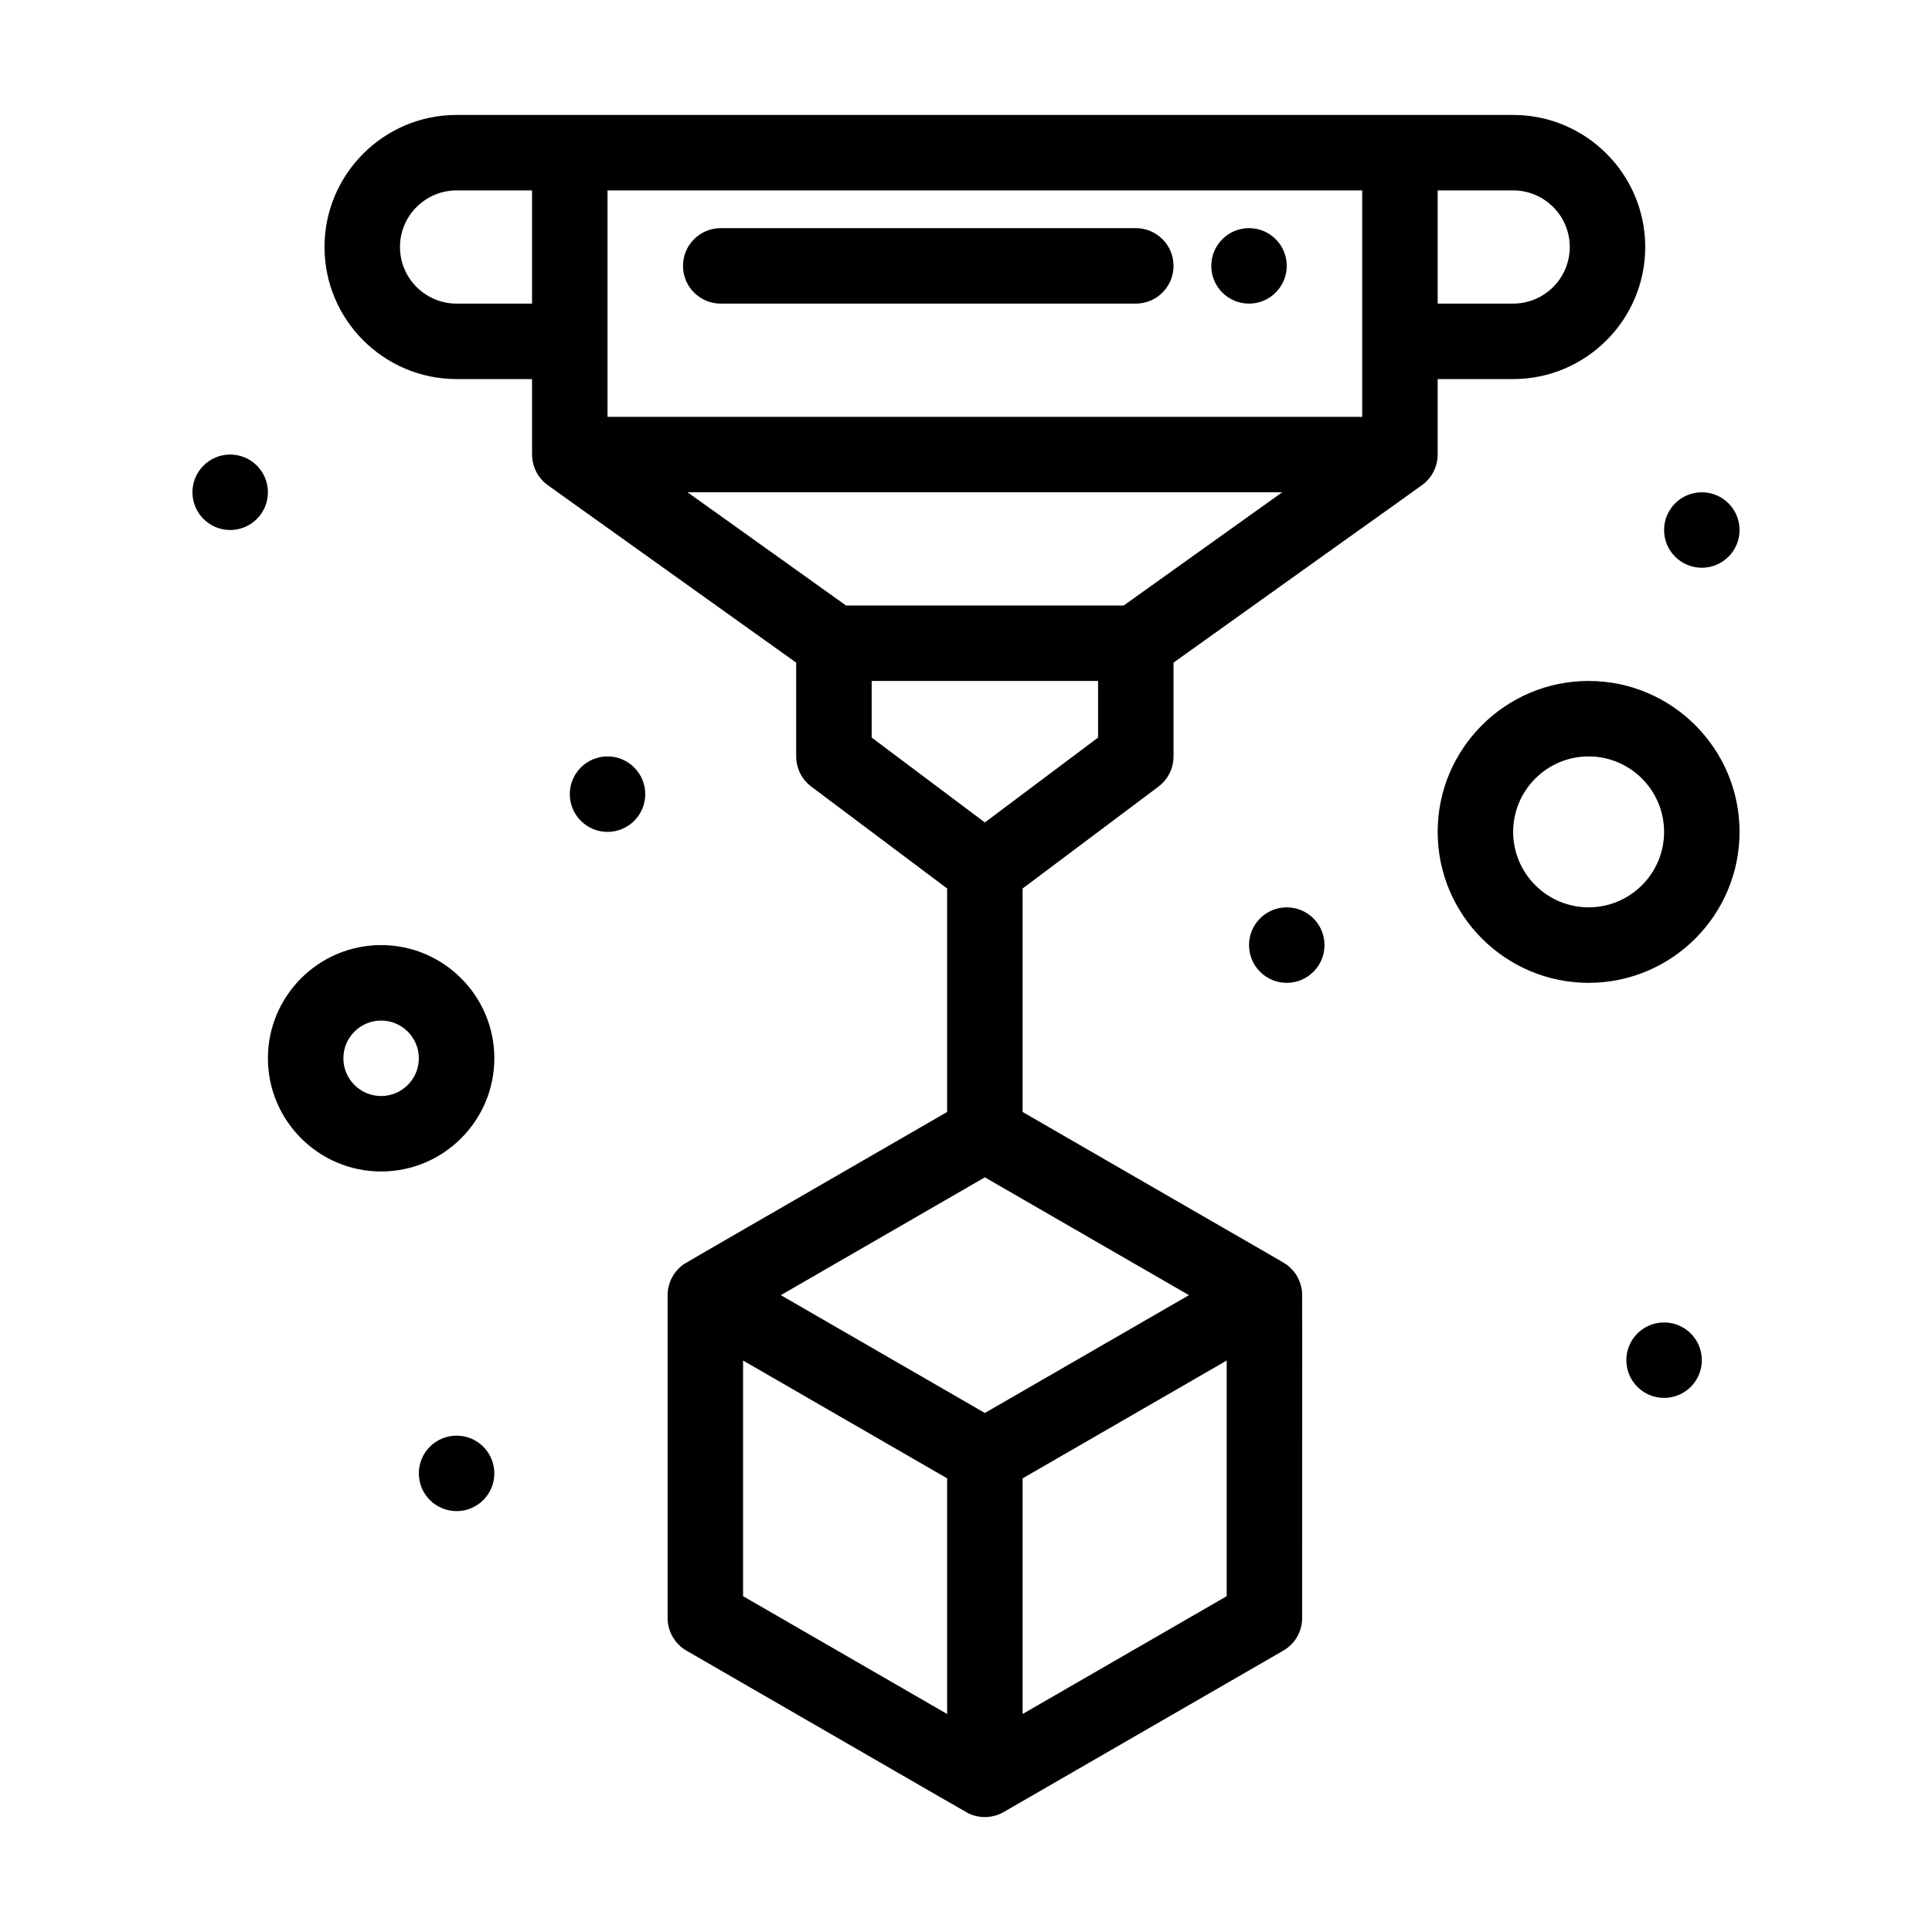 <svg width="67" height="67" viewBox="0 0 67 67" fill="none" xmlns="http://www.w3.org/2000/svg">
<path d="M49.857 15.767C49.857 15.748 49.857 13.166 49.857 13.146H52.475C55 13.146 57.055 11.091 57.055 8.566C57.055 6.04 55 3.986 52.475 3.986C46.21 3.986 19.525 3.986 15.834 3.986C13.309 3.986 11.254 6.04 11.254 8.566C11.254 11.091 13.309 13.146 15.834 13.146H18.451V15.763C18.456 15.937 18.478 16.079 18.544 16.245C18.639 16.485 18.8 16.686 18.999 16.828L27.611 22.98V26.232C27.611 26.644 27.805 27.032 28.135 27.279L32.846 30.812V38.562C23.055 44.217 23.773 43.796 23.655 43.885C23.331 44.139 23.152 44.527 23.152 44.915V56.109C23.152 56.577 23.402 57.009 23.806 57.243C34.175 63.229 33.538 62.869 33.662 62.919C34.023 63.066 34.446 63.044 34.798 62.845C34.86 62.811 42.755 58.252 44.504 57.242C44.909 57.009 45.158 56.577 45.158 56.109C45.154 44.272 45.168 44.907 45.147 44.744C45.136 44.656 45.107 44.542 45.066 44.438C44.97 44.194 44.845 44.042 44.647 43.878C44.505 43.769 44.961 44.051 35.463 38.562V30.812L40.174 27.279C40.504 27.032 40.697 26.644 40.697 26.232V22.979C49.784 16.48 49.326 16.836 49.473 16.689C49.717 16.446 49.856 16.111 49.857 15.767ZM54.438 8.566C54.438 9.648 53.557 10.529 52.475 10.529H49.857V6.603H52.475C53.557 6.603 54.438 7.484 54.438 8.566ZM47.24 14.455H21.068C21.068 13.766 21.068 8.583 21.068 6.603H47.24C47.24 7.794 47.24 12.391 47.24 14.455ZM15.834 10.529C14.752 10.529 13.871 9.648 13.871 8.566C13.871 7.484 14.752 6.603 15.834 6.603H18.451V10.529H15.834ZM34.154 49.001L27.078 44.915L34.154 40.829L41.232 44.915L34.154 49.001ZM25.769 47.182L32.846 51.268V59.44L25.769 55.354V47.182ZM35.463 59.44V51.268L42.541 47.182V55.354L35.463 59.44ZM38.08 25.578L34.154 28.522L30.229 25.578V23.615H38.08V25.578ZM38.969 20.998H29.339L23.843 17.072H44.465L38.969 20.998Z" fill="black"/>
<path d="M24.994 10.529H39.389C40.111 10.529 40.697 9.943 40.697 9.22C40.697 8.497 40.111 7.912 39.389 7.912H24.994C24.271 7.912 23.686 8.497 23.686 9.22C23.686 9.943 24.271 10.529 24.994 10.529Z" fill="black"/>
<path d="M43.315 10.529C44.037 10.529 44.623 9.943 44.623 9.22C44.623 8.498 44.037 7.912 43.315 7.912C42.592 7.912 42.006 8.498 42.006 9.22C42.006 9.943 42.592 10.529 43.315 10.529Z" fill="black"/>
<path d="M59.018 19.689C59.74 19.689 60.326 19.103 60.326 18.38C60.326 17.658 59.74 17.072 59.018 17.072C58.295 17.072 57.709 17.658 57.709 18.38C57.709 19.103 58.295 19.689 59.018 19.689Z" fill="black"/>
<path d="M44.623 34.084C45.346 34.084 45.932 33.498 45.932 32.775C45.932 32.052 45.346 31.466 44.623 31.466C43.9 31.466 43.315 32.052 43.315 32.775C43.315 33.498 43.9 34.084 44.623 34.084Z" fill="black"/>
<path d="M57.709 48.478C58.432 48.478 59.018 47.892 59.018 47.169C59.018 46.447 58.432 45.861 57.709 45.861C56.986 45.861 56.4 46.447 56.4 47.169C56.4 47.892 56.986 48.478 57.709 48.478Z" fill="black"/>
<path d="M15.834 52.404C16.557 52.404 17.143 51.818 17.143 51.095C17.143 50.373 16.557 49.787 15.834 49.787C15.111 49.787 14.525 50.373 14.525 51.095C14.525 51.818 15.111 52.404 15.834 52.404Z" fill="black"/>
<path d="M21.068 28.849C21.791 28.849 22.377 28.263 22.377 27.541C22.377 26.818 21.791 26.232 21.068 26.232C20.346 26.232 19.76 26.818 19.76 27.541C19.76 28.263 20.346 28.849 21.068 28.849Z" fill="black"/>
<path d="M7.982 18.38C8.705 18.38 9.291 17.794 9.291 17.072C9.291 16.349 8.705 15.763 7.982 15.763C7.26 15.763 6.674 16.349 6.674 17.072C6.674 17.794 7.26 18.38 7.982 18.38Z" fill="black"/>
<path d="M13.217 32.775C11.052 32.775 9.291 34.536 9.291 36.7C9.291 38.865 11.052 40.626 13.217 40.626C15.382 40.626 17.143 38.865 17.143 36.7C17.143 34.536 15.382 32.775 13.217 32.775ZM13.217 38.009C12.495 38.009 11.908 37.422 11.908 36.701C11.908 35.979 12.495 35.392 13.217 35.392C13.938 35.392 14.525 35.979 14.525 36.701C14.525 37.422 13.938 38.009 13.217 38.009Z" fill="black"/>
<path d="M55.092 23.615C52.206 23.615 49.857 25.963 49.857 28.849C49.857 31.735 52.206 34.084 55.092 34.084C57.978 34.084 60.326 31.735 60.326 28.849C60.326 25.963 57.978 23.615 55.092 23.615ZM55.092 31.466C53.649 31.466 52.475 30.292 52.475 28.849C52.475 27.406 53.649 26.232 55.092 26.232C56.535 26.232 57.709 27.406 57.709 28.849C57.709 30.292 56.535 31.466 55.092 31.466Z" fill="black"/>
</svg>
